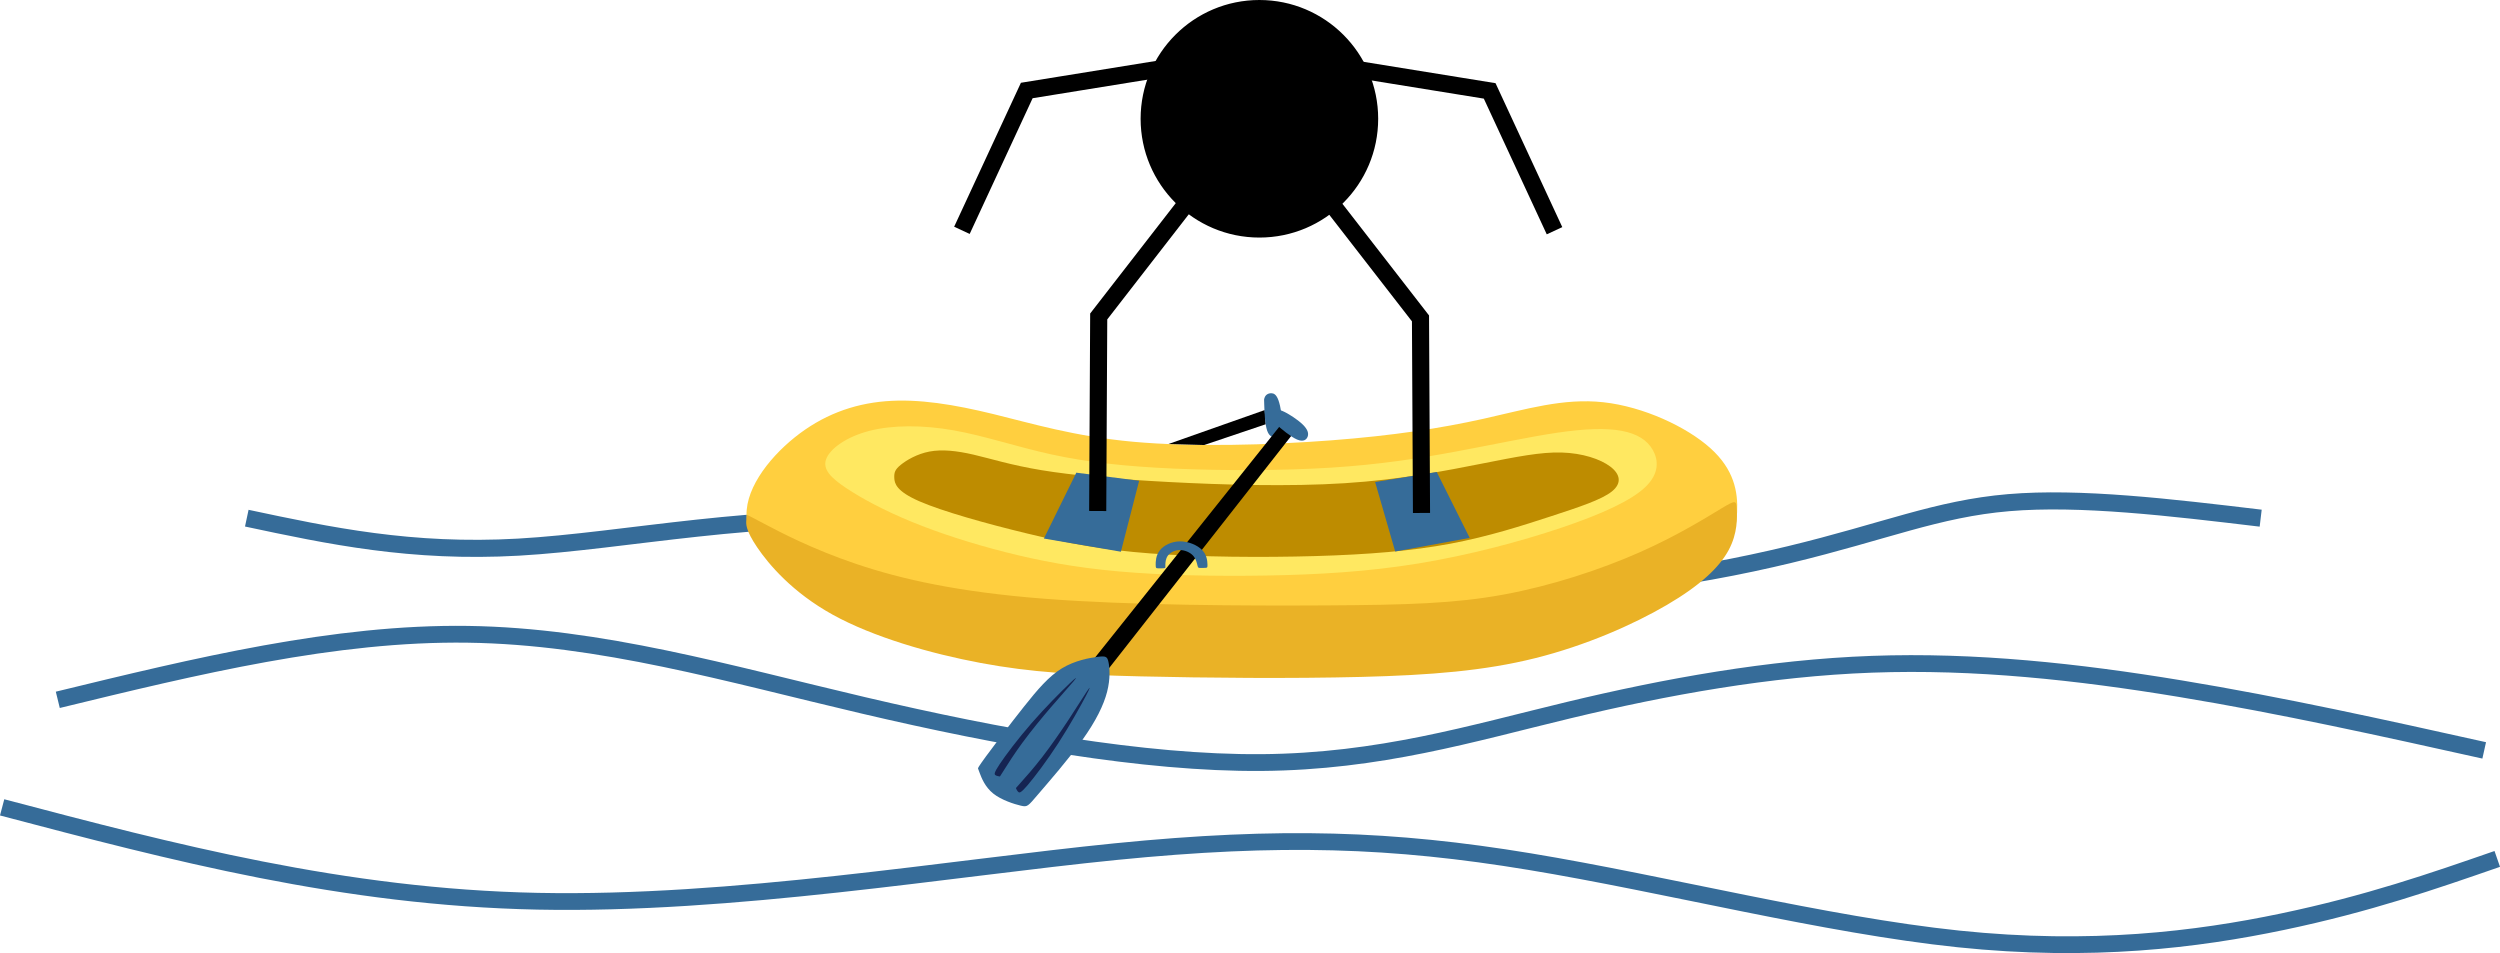 <?xml version="1.0" encoding="UTF-8" standalone="no"?>
<svg
   xmlns:dc="http://purl.org/dc/elements/1.1/"
   xmlns:cc="http://creativecommons.org/ns#"
   xmlns:rdf="http://www.w3.org/1999/02/22-rdf-syntax-ns#"
   xmlns:svg="http://www.w3.org/2000/svg"
   xmlns="http://www.w3.org/2000/svg"
   xmlns:sodipodi="http://sodipodi.sourceforge.net/DTD/sodipodi-0.dtd"
   xmlns:inkscape="http://www.inkscape.org/namespaces/inkscape"
   width="292.003mm"
   height="111.322mm"
   viewBox="0 0 292.003 111.322"
   version="1.1"
   id="svg1893"
   inkscape:version="1.0.2-2 (e86c870879, 2021-01-15)"
   sodipodi:docname="floatingPoint.svg">
  <defs
     id="defs1887">
    <inkscape:path-effect
       effect="bspline"
       id="path-effect2673"
       is_visible="true"
       lpeversion="1"
       weight="33.333"
       steps="2"
       helper_size="0"
       apply_no_weight="true"
       apply_with_weight="true"
       only_selected="false" />
    <inkscape:path-effect
       effect="bspline"
       id="path-effect2665"
       is_visible="true"
       lpeversion="1"
       weight="33.333"
       steps="2"
       helper_size="0"
       apply_no_weight="true"
       apply_with_weight="true"
       only_selected="false" />
    <inkscape:path-effect
       effect="bspline"
       id="path-effect2660"
       is_visible="true"
       lpeversion="1"
       weight="33.333"
       steps="2"
       helper_size="0"
       apply_no_weight="true"
       apply_with_weight="true"
       only_selected="false" />
    <inkscape:path-effect
       effect="bspline"
       id="path-effect2637"
       is_visible="true"
       lpeversion="1"
       weight="33.333"
       steps="2"
       helper_size="0"
       apply_no_weight="true"
       apply_with_weight="true"
       only_selected="false" />
    <inkscape:path-effect
       effect="bspline"
       id="path-effect2586"
       is_visible="true"
       lpeversion="1"
       weight="33.333"
       steps="2"
       helper_size="0"
       apply_no_weight="true"
       apply_with_weight="true"
       only_selected="false" />
    <inkscape:path-effect
       effect="bspline"
       id="path-effect2561"
       is_visible="true"
       lpeversion="1"
       weight="33.333"
       steps="2"
       helper_size="0"
       apply_no_weight="true"
       apply_with_weight="true"
       only_selected="false" />
    <inkscape:path-effect
       effect="bspline"
       id="path-effect2542"
       is_visible="true"
       lpeversion="1"
       weight="33.333"
       steps="2"
       helper_size="0"
       apply_no_weight="true"
       apply_with_weight="true"
       only_selected="false" />
    <inkscape:path-effect
       effect="bspline"
       id="path-effect2535"
       is_visible="true"
       lpeversion="1"
       weight="33.333"
       steps="2"
       helper_size="0"
       apply_no_weight="true"
       apply_with_weight="true"
       only_selected="false" />
    <inkscape:path-effect
       effect="bspline"
       id="path-effect2512"
       is_visible="true"
       lpeversion="1"
       weight="33.333"
       steps="2"
       helper_size="0"
       apply_no_weight="true"
       apply_with_weight="true"
       only_selected="false" />
    <inkscape:path-effect
       effect="bspline"
       id="path-effect2508"
       is_visible="true"
       lpeversion="1"
       weight="33.333"
       steps="2"
       helper_size="0"
       apply_no_weight="true"
       apply_with_weight="true"
       only_selected="false" />
    <inkscape:path-effect
       effect="bspline"
       id="path-effect2500"
       is_visible="true"
       lpeversion="1"
       weight="33.333"
       steps="2"
       helper_size="0"
       apply_no_weight="true"
       apply_with_weight="true"
       only_selected="false" />
    <inkscape:path-effect
       effect="bspline"
       id="path-effect2488"
       is_visible="true"
       lpeversion="1"
       weight="33.333"
       steps="2"
       helper_size="0"
       apply_no_weight="true"
       apply_with_weight="true"
       only_selected="false" />
    <inkscape:path-effect
       effect="bspline"
       id="path-effect2484"
       is_visible="true"
       lpeversion="1"
       weight="33.333"
       steps="2"
       helper_size="0"
       apply_no_weight="true"
       apply_with_weight="true"
       only_selected="false" />
    <inkscape:path-effect
       effect="bspline"
       id="path-effect2476"
       is_visible="true"
       lpeversion="1"
       weight="33.333"
       steps="2"
       helper_size="0"
       apply_no_weight="true"
       apply_with_weight="true"
       only_selected="false" />
  </defs>
  <sodipodi:namedview
     id="base"
     pagecolor="#ffffff"
     bordercolor="#666666"
     borderopacity="1.0"
     inkscape:pageopacity="0.0"
     inkscape:pageshadow="2"
     inkscape:zoom="0.39519943"
     inkscape:cx="714.15831"
     inkscape:cy="243.33595"
     inkscape:document-units="mm"
     inkscape:current-layer="layer1"
     inkscape:document-rotation="0"
     showgrid="false"
     fit-margin-top="0"
     fit-margin-left="0"
     fit-margin-right="0"
     fit-margin-bottom="0"
     inkscape:window-width="1346"
     inkscape:window-height="1040"
     inkscape:window-x="78"
     inkscape:window-y="0"
     inkscape:window-maximized="0" />
  <g
     inkscape:label="Layer 1"
     inkscape:groupmode="layer"
     id="layer1"
     transform="translate(45.84,-40.084)">
    <path
       style="fill:none;fill-opacity:1;stroke:#366c99;stroke-width:1.996;stroke-miterlimit:4;stroke-dasharray:none;stroke-opacity:1"
       d="m -17.015,100.606 c 9.605,2.047 19.209,4.094 31.726,3.385 12.517,-0.709 27.947,-4.172 45.975,-3.149 18.028,1.024 38.653,6.534 56.996,7.951 18.343,1.417 34.402,-1.26 45.502,-3.936 11.1,-2.677 17.24,-5.353 25.585,-6.062 8.345,-0.708 18.894,0.551 29.442,1.811"
       id="path2663"
       inkscape:path-effect="#path-effect2665"
       inkscape:original-d="m -17.015102,100.60554 c 9.6045541,2.04708 19.2088441,4.0939 28.812868,6.14046 15.430413,-3.46365 30.859945,-6.927426 46.289521,-10.391526 20.626281,5.511026 41.251472,11.021566 61.876803,16.531966 16.06021,-2.67639 32.11953,-5.35295 48.17889,-8.02982 6.14083,-2.67639 12.28116,-5.352936 18.42135,-8.029806 10.54945,1.25987 21.0982,2.51942 31.64691,3.778726" />
    <path
       style="fill:none;fill-opacity:1;stroke:#366c99;stroke-width:1.96;stroke-miterlimit:4;stroke-dasharray:none;stroke-opacity:1"
       d="m -39.09,121.825 c 16.182,-3.936 32.365,-7.873 47.891,-7.654 15.526,0.219 30.396,4.592 46.251,8.31 15.854,3.718 32.692,6.779 46.469,6.67 13.777,-0.109 24.492,-3.39 35.863,-6.123 11.371,-2.733 23.399,-4.92 35.426,-5.358 12.028,-0.437 24.055,0.875 35.973,2.843 11.918,1.968 23.727,4.592 35.535,7.216"
       id="path2635"
       inkscape:path-effect="#path-effect2637"
       inkscape:original-d="m -39.090245,121.82464 c 16.182582,-3.93596 32.3649008,-7.87228 48.5469646,-11.80878 14.8708044,4.374 29.7407494,8.74755 44.6107334,13.12082 16.838954,3.06181 33.676978,6.12335 50.515047,9.18458 10.71587,-3.27995 21.43092,-6.56014 32.14605,-9.84055 12.02782,-2.18665 24.055,-4.37337 36.08215,-6.5604 12.02793,1.31233 24.05511,2.62434 36.08227,3.93622 11.80916,2.6245 23.61769,5.24852 35.42608,7.87244" />
    <path
       style="fill:#ffcf3f;fill-opacity:1;stroke:none;stroke-width:1;stroke-opacity:1"
       d="m 48.998,109.317 c -3.314,-2.17 -7.101,-5.089 -7.589,-8.424 -0.488,-3.334 2.381,-7.159 5.577,-9.724 3.196,-2.564 6.746,-3.906 10.612,-4.221 3.866,-0.316 8.048,0.395 12.585,1.499 4.537,1.105 9.429,2.604 16.332,3.235 6.904,0.631 15.819,0.394 23.117,-0.164 7.297,-0.558 12.822,-1.414 17.793,-2.519 4.971,-1.105 9.31,-2.446 14.005,-1.933 4.695,0.513 9.744,2.88 12.506,5.365 2.761,2.485 3.235,5.089 3.12,7.484 -0.114,2.394 -0.817,4.58 -3.262,6.789 -2.446,2.209 -6.636,4.442 -11.495,6.416 -4.86,1.973 -10.534,3.731 -17.635,4.599 -7.101,0.868 -15.701,0.868 -24.42,0.828 -8.719,-0.04 -17.397,-0.118 -24.459,-0.828 -7.062,-0.71 -12.427,-2.051 -16.53,-3.432 -4.103,-1.381 -6.943,-2.801 -10.257,-4.971 z"
       id="path2474"
       inkscape:path-effect="#path-effect2476"
       inkscape:original-d="m 49.470633,110.06624 c -3.786963,-2.91906 -7.574187,-5.83838 -11.361677,-8.75796 2.761838,-3.78704 5.681102,-7.57419 8.521256,-11.36168 3.550859,-1.34107 7.101313,-2.68235 10.651572,-4.02392 4.182075,0.71038 8.36372,1.42047 12.545184,2.13031 4.892196,1.49941 9.783932,2.99849 14.675498,4.49733 8.916209,-0.23644 17.831784,-0.47314 26.747284,-0.7101 5.68122,-0.86766 11.20414,-1.73555 16.80581,-2.60372 4.33989,-1.34107 8.67933,-2.68235 13.01859,-4.02393 5.05,2.36733 10.09953,4.7343 15.1489,7.10105 0.47368,2.60403 0.94707,5.2077 1.42021,7.81115 -0.70192,2.18559 -1.40409,4.37083 -2.10653,6.55585 -4.18939,2.23341 -8.37905,4.46656 -12.56897,6.69944 -5.52288,1.73611 -11.20361,3.47189 -16.80581,5.20744 -8.60006,2.6e-4 -17.20005,2.6e-4 -25.80047,0 -8.836779,-0.0786 -17.51566,-0.15754 -26.273884,-0.23671 -5.365078,-1.34107 -10.730206,-2.68235 -16.095708,-4.02392 -2.840212,-1.41998 -5.680572,-2.84016 -8.521255,-4.26063 z"
       sodipodi:nodetypes="cccccccccccccccccc" />
    <path
       style="fill:#eab226;fill-opacity:1;stroke:none;stroke-width:1;stroke-opacity:1"
       d="m 43.306,101.199 c 1.897,1.004 5.691,3.013 10.907,4.77 5.217,1.757 11.856,3.264 21.898,4.045 10.043,0.781 23.488,0.837 32.972,0.781 9.485,-0.056 15.008,-0.223 20.643,-1.255 5.635,-1.032 11.381,-2.929 15.928,-4.938 4.547,-2.009 7.894,-4.129 9.582,-5.142 1.687,-1.014 1.714,-0.921 1.77,0.055 0.056,0.976 0.14,2.837 -0.947,4.84 -1.088,2.003 -3.291,4.097 -7.22,6.395 -3.929,2.298 -9.461,4.732 -15.375,6.21 -5.914,1.478 -12.162,1.981 -20.3,2.188 -8.137,0.207 -18.163,0.119 -25.759,-0.063 -7.597,-0.182 -12.765,-0.458 -18.682,-1.563 -5.918,-1.105 -12.585,-3.038 -17.299,-5.641 -4.714,-2.604 -7.476,-5.878 -8.83,-7.878 -1.354,-2 -1.301,-2.726 -1.264,-3.149 0.037,-0.422 0.058,-0.541 0.068,-0.6 0.01,-0.059 0.01,-0.059 1.908,0.945 z"
       id="path2482"
       inkscape:path-effect="#path-effect2484"
       inkscape:original-d="m 41.40849,100.19473 c 3.794062,2.00875 7.587856,4.01723 11.381386,6.02544 6.639539,1.50666 13.278545,3.01299 19.917423,4.51908 13.446188,0.0561 26.891576,0.11185 40.336971,0.16738 5.52369,-0.16712 11.0469,-0.33448 16.56996,-0.50212 5.74686,-1.89668 11.49322,-3.79353 17.23945,-5.69069 3.34779,-2.11985 6.69519,-4.23987 10.04239,-6.360188 0.0274,0.0926 0.0546,0.1849 0.0815,0.27696 0.0847,1.860668 0.16912,3.720998 0.25328,5.581098 -2.23143,2.17617 -4.46302,4.24039 -6.69493,6.36019 -5.63475,2.45512 -11.15796,4.90988 -16.73733,7.36442 -6.24847,0.5024 -12.49695,1.00451 -18.74581,1.50636 -10.02556,-0.0875 -20.050995,-0.17534 -30.076881,-0.26342 -5.167823,-0.27589 -10.335704,-0.55203 -15.503953,-0.82845 -6.666963,-1.93284 -13.333926,-3.86586 -20.001283,-5.79919 -2.761311,-3.27417 -5.522775,-6.54848 -8.284557,-9.82311 0.05348,-0.72578 0.106699,-1.45179 0.15965,-2.17809 0.02119,-0.11829 0.04211,-0.23684 0.06276,-0.35567 z" />
    <path
       style="fill:#ffe861;fill-opacity:1;stroke:none;stroke-width:1;stroke-opacity:1"
       d="m 53.024,97.109 c -1.808,-1.204 -2.812,-2.208 -2.366,-3.408 0.446,-1.2 2.343,-2.594 5.049,-3.292 2.706,-0.697 6.221,-0.697 9.822,-0.064 3.602,0.633 7.389,1.933 11.49,2.826 4.101,0.893 8.564,1.395 14.255,1.646 5.691,0.251 12.609,0.251 18.355,-0.112 5.747,-0.363 10.321,-1.088 14.673,-1.897 4.352,-0.809 8.48,-1.702 11.76,-2.184 3.279,-0.483 5.71,-0.555 7.517,-0.217 1.807,0.339 2.99,1.088 3.641,2.252 0.651,1.164 0.769,2.742 -0.888,4.32 -1.657,1.578 -5.089,3.156 -9.814,4.748 -4.725,1.592 -10.744,3.199 -16.682,4.17 -5.938,0.972 -11.741,1.305 -17.731,1.409 -5.991,0.105 -12.141,-0.021 -17.302,-0.482 -5.16,-0.461 -9.254,-1.244 -13.208,-2.249 -3.954,-1.005 -7.752,-2.231 -10.952,-3.545 -3.199,-1.314 -5.811,-2.718 -7.619,-3.922 z"
       id="path2486"
       inkscape:path-effect="#path-effect2488"
       inkscape:original-d="m 52.22047,96.909143 c -1.003977,-1.00398 -2.008216,-2.00822 -3.01272,-3.01272 1.8972,-1.39454 3.794059,-2.78929 5.690693,-4.18434 3.515172,2.7e-4 7.029942,2.7e-4 10.544516,0 3.682553,1.28349 7.476273,2.56666 11.214012,3.84959 4.463643,0.50239 8.926841,1.0045 13.389864,1.50636 6.918503,-0.0555 13.836455,2.6e-4 20.754295,0 4.57522,-0.72503 9.15,-1.4503 13.72461,-2.17585 4.12889,-0.89241 8.25734,-1.78505 12.38562,-2.67798 2.43064,-0.0723 4.86091,-0.14482 7.29097,-0.21763 1.1838,0.74983 2.36728,1.49937 3.55053,2.24867 0.11861,1.5783 0.23696,3.15628 0.35505,4.73403 -3.43198,1.5783 -6.86408,3.156277 -10.29652,4.734027 -6.01845,1.6069 -12.03693,3.21347 -18.05579,4.8198 -5.85792,0.33502 -11.66008,0.66976 -17.49051,1.00424 -6.150832,-0.12527 -12.301678,-0.2508 -18.45291,-0.37659 -4.171132,-0.78986 -8.263461,-1.57996 -12.395588,-2.37033 -3.787037,-1.18327 -7.574185,-2.44565 -11.361677,-3.66888 -2.611268,-1.403897 -5.2227,-2.807997 -7.834445,-4.212397 z" />
    <path
       style="fill:#be8c00;fill-opacity:1;stroke:none;stroke-width:1;stroke-opacity:1"
       d="m 58.613,95.904 c 0.03,0.631 0.207,1.539 2.91,2.722 2.703,1.183 7.93,2.643 12.595,3.767 4.665,1.124 8.768,1.913 14.468,2.337 5.701,0.424 12.999,0.483 19.185,0.305 6.186,-0.178 11.259,-0.593 15.776,-1.442 4.517,-0.849 8.478,-2.132 11.77,-3.206 3.292,-1.074 5.914,-1.939 7.113,-2.901 1.199,-0.962 0.976,-2.022 -0.181,-2.901 -1.158,-0.879 -3.25,-1.576 -5.691,-1.646 -2.441,-0.07 -5.23,0.488 -9.317,1.297 -4.087,0.809 -9.47,1.869 -16.012,2.287 -6.542,0.418 -14.241,0.195 -20.555,-0.14 -6.314,-0.335 -11.243,-0.782 -14.862,-1.381 -3.618,-0.598 -5.926,-1.348 -7.928,-1.811 -2.002,-0.464 -3.698,-0.641 -5.158,-0.365 -1.46,0.276 -2.683,1.006 -3.353,1.548 -0.671,0.543 -0.789,0.898 -0.759,1.529 z"
       id="path2498"
       inkscape:path-effect="#path-effect2500"
       inkscape:original-d="m 58.465292,95.627446 c 0.177792,0.90762 0.355317,1.81497 0.532579,2.72206 5.227529,1.45996 10.454585,2.919594 15.681479,4.378984 4.103174,0.78929 8.205919,1.57828 12.308482,2.36702 7.298711,0.0594 14.596858,0.11862 21.894898,0.17752 5.07372,-0.41491 10.14697,-0.83008 15.22006,-1.24552 3.96151,-1.28296 7.9226,-2.56613 11.88351,-3.84959 2.6225,-0.864514 5.24463,-1.729264 7.86654,-2.594284 -0.2229,-1.05979 -0.44606,-2.1198 -0.66949,-3.1801 -2.09194,-0.69714 -4.18407,-1.39451 -6.2765,-2.09216 -2.78935,0.55818 -5.57884,1.11608 -8.36866,1.67373 -5.38369,1.06032 -10.76742,2.12033 -16.15153,3.18009 -7.69906,-0.2229 -15.398077,-0.44606 -23.097511,-0.66949 -4.928941,-0.44697 -9.857951,-0.89418 -14.787324,-1.34167 -2.307622,-0.7493 -4.615416,-1.49884 -6.923521,-2.24866 -1.69613,-0.17727 -3.392459,-0.35479 -5.089086,-0.53258 -1.222716,0.73011 -2.44565,1.45992 -3.668874,2.18949 -0.118089,0.35532 -0.236437,0.71037 -0.355052,1.06516 z" />
    <path
       style="fill:#366c99;fill-opacity:1;stroke:none;stroke-width:1;stroke-opacity:1"
       d="m 79.875,95.292 7.338,0.947 -2.13,8.285 -8.995,-1.539"
       id="path2502" />
    <path
       style="fill:#366c99;fill-opacity:1;stroke:none;stroke-width:1;stroke-opacity:1"
       d="m 117.119,104.501 8.703,-1.59 -3.85,-7.699 -7.197,1.172"
       id="path2504" />
    <path
       style="fill:#000000;fill-opacity:1;stroke:none;stroke-width:1;stroke-opacity:1"
       d="m 101.998,89.637 -7.19,2.426 -4.172,-0.118 11.243,-3.965 z"
       id="path2563"
       sodipodi:nodetypes="ccccc" />
    <path
       style="fill:#366c99;fill-opacity:1;stroke:none;stroke-width:1;stroke-opacity:1"
       d="m 101.828,87.455 c 0.025,0.721 0.075,2.162 0.336,2.923 0.26,0.761 0.731,0.841 1.095,0.686 0.364,-0.155 0.622,-0.547 0.652,-1.383 0.03,-0.836 -0.168,-2.118 -0.418,-2.822 -0.249,-0.705 -0.55,-0.832 -0.815,-0.846 -0.265,-0.014 -0.493,0.086 -0.633,0.225 -0.14,0.139 -0.191,0.318 -0.217,0.408 -0.026,0.089 -0.025,0.089 -4.6e-4,0.81 z"
       id="path2540-7"
       inkscape:path-effect="#path-effect2586"
       inkscape:original-d="m 101.80267,86.734277 c 0.0501,1.441594 0.10027,2.882808 0.15046,4.323648 0.47065,0.08095 0.94131,0.161405 1.41199,0.241667 0.25792,-0.391191 0.51583,-0.782702 0.77384,-1.174568 -0.19824,-1.281027 -0.39645,-2.562394 -0.59464,-3.844127 -0.30063,-0.127181 -0.60122,-0.254611 -0.90178,-0.382487 -0.22867,0.100186 -0.45743,0.199863 -0.68608,0.299263 -0.0509,0.179349 -0.10266,0.358087 -0.15384,0.536659 z" />
    <g
       id="g2549"
       transform="translate(-16.737,-60.254)">
      <path
         style="fill:#000000;fill-opacity:1;stroke:none;stroke-width:1;stroke-opacity:1"
         d="m 120.599,149.832 -22.013,27.576 1.775,1.065 21.54,-27.457 z"
         id="path2538" />
      <path
         style="fill:#366c99;fill-opacity:1;stroke:none;stroke-width:1;stroke-opacity:1"
         d="m 85.34,190.664 c 0.202,0.53 0.607,1.59 1.562,2.357 0.956,0.767 2.462,1.241 3.236,1.423 0.774,0.181 0.816,0.07 2.008,-1.325 1.193,-1.395 3.536,-4.073 5.154,-6.332 1.618,-2.26 2.511,-4.101 2.908,-5.649 0.398,-1.548 0.3,-2.803 0.161,-3.466 -0.139,-0.663 -0.321,-0.732 -1.269,-0.614 -0.949,0.118 -2.664,0.425 -4.178,1.346 -1.513,0.921 -2.825,2.455 -4.43,4.477 -1.606,2.022 -3.506,4.533 -4.448,5.823 -0.941,1.29 -0.924,1.36 -0.915,1.395 0.009,0.035 0.009,0.035 0.211,0.565 z"
         id="path2506"
         inkscape:path-effect="#path-effect2508"
         inkscape:original-d="m 85.137404,190.13339 c 0.404752,1.0603 0.809236,2.12033 1.213459,3.1801 1.506653,0.4745 3.012982,0.94871 4.519077,1.42267 0.04211,-0.11132 0.08395,-0.2229 0.125529,-0.33475 2.343539,-2.67776 4.686718,-5.35568 7.02968,-8.03391 0.89294,-1.84088 1.785581,-3.68195 2.677971,-5.52332 -0.0974,-1.25506 -0.195,-2.51034 -0.2929,-3.7659 -0.18106,-0.0695 -0.36238,-0.13921 -0.543965,-0.20922 -1.715346,0.30712 -3.430889,0.61397 -5.146728,0.92055 -1.310854,1.53456 -2.621917,3.06878 -3.933274,4.60277 -1.900156,2.51091 -3.800504,5.02146 -5.701152,7.5318 0.0177,0.07 0.03513,0.13974 0.0523,0.20921 z" />
      <path
         style="fill:#152452;fill-opacity:1;stroke:none;stroke-width:1;stroke-opacity:1"
         d="m 89.595,192.481 c 0.044,0.091 0.133,0.274 0.259,0.372 0.126,0.099 0.289,0.113 1.09,-0.829 0.801,-0.942 2.241,-2.84 3.587,-4.919 1.346,-2.079 2.599,-4.337 3.196,-5.476 0.597,-1.139 0.538,-1.159 0.118,-0.538 -0.419,0.621 -1.198,1.884 -2.14,3.314 -0.942,1.43 -2.046,3.028 -3.067,4.349 -1.021,1.322 -1.958,2.367 -2.458,2.927 -0.501,0.56 -0.565,0.634 -0.597,0.671 -0.032,0.037 -0.032,0.037 0.012,0.128 z"
         id="path2510"
         inkscape:path-effect="#path-effect2512"
         inkscape:original-d="m 89.550779,192.3895 c 0.08903,0.18273 0.177789,0.36518 0.266287,0.54738 0.163002,0.0151 0.325731,0.0298 0.488198,0.0444 1.440228,-1.89832 2.880133,-3.79683 4.319805,-5.69563 1.252834,-2.25831 2.505355,-4.51679 3.757636,-6.77559 -0.05891,-0.0194 -0.118086,-0.0392 -0.177525,-0.0592 -0.778893,1.2627 -1.558023,2.52508 -2.337429,3.78722 -1.104363,1.59803 -2.208951,3.19574 -3.313822,4.79321 -0.936699,1.04572 -1.873623,2.09113 -2.81083,3.1363 -0.06384,0.0742 -0.12795,0.1482 -0.19232,0.2219 z" />
      <path
         style="fill:#152452;fill-opacity:1;stroke:none;stroke-width:1;stroke-opacity:1"
         d="m 87.588,191.019 c -0.1,-0.018 -0.3,-0.053 -0.429,-0.146 -0.129,-0.094 -0.188,-0.246 0.496,-1.276 0.685,-1.03 2.113,-2.937 3.74,-4.804 1.627,-1.867 3.453,-3.694 4.383,-4.581 0.93,-0.888 0.966,-0.836 0.484,-0.262 -0.482,0.574 -1.48,1.671 -2.595,2.971 -1.115,1.3 -2.346,2.802 -3.335,4.147 -0.989,1.345 -1.736,2.534 -2.136,3.17 -0.4,0.635 -0.453,0.717 -0.48,0.758 -0.027,0.041 -0.027,0.041 -0.127,0.024 z"
         id="path2510-6"
         inkscape:path-effect="#path-effect2535"
         inkscape:original-d="m 87.688526,191.03694 c -0.200185,-0.0351 -0.400035,-0.0703 -0.599574,-0.10509 -0.05945,-0.15253 -0.11843,-0.30489 -0.177246,-0.45704 1.427802,-1.90769 2.855875,-3.81511 4.28429,-5.72241 1.825501,-1.82675 3.651248,-3.65329 5.477372,-5.47966 0.03488,0.0512 0.07023,0.10274 0.10584,0.15432 -0.99909,1.09679 -1.997811,2.19369 -2.996225,3.29079 -1.23172,1.50206 -2.463075,3.00424 -3.694117,4.50664 -0.747022,1.18864 -1.493682,2.37743 -2.240035,3.56642 -0.05374,0.0818 -0.10719,0.16383 -0.160293,0.24603 z" />
      <path
         style="fill:#366c99;fill-opacity:1;stroke:none;stroke-width:1;stroke-opacity:1"
         d="m 119.949,149.891 c 0.602,0.542 1.706,1.469 2.446,1.785 0.74,0.315 1.114,0.02 1.243,-0.355 0.128,-0.375 0.01,-0.828 -0.592,-1.41 -0.602,-0.582 -1.686,-1.292 -2.377,-1.578 -0.69,-0.286 -0.986,-0.148 -1.174,0.039 -0.187,0.187 -0.266,0.424 -0.256,0.622 0.01,0.197 0.109,0.355 0.71,0.898 z"
         id="path2540"
         inkscape:path-effect="#path-effect2542"
         inkscape:original-d="m 119.4453,149.50637 c 1.10487,0.92735 2.20948,1.85443 3.31382,2.78124 0.37505,-0.29561 0.74982,-0.59149 1.12433,-0.88763 -0.11809,-0.45342 -0.23644,-0.90709 -0.35505,-1.36103 -1.08464,-0.70985 -2.1695,-1.41995 -3.25465,-2.13031 -0.29562,0.13834 -0.59149,0.27641 -0.88763,0.41422 -0.0786,0.23697 -0.15754,0.47367 -0.2367,0.71011 0.0989,0.15807 0.19751,0.31586 0.29588,0.4734 z" />
    </g>
    <path
       style="fill:#366c99;fill-opacity:1;stroke:none;stroke-width:1;stroke-opacity:1"
       d="m 90.274,106.059 c 0.007,-0.237 0.021,-0.711 0.3,-1.084 0.279,-0.373 0.823,-0.645 1.402,-0.645 0.579,1e-4 1.193,0.272 1.545,0.663 0.352,0.391 0.443,0.9 0.509,1.158 0.066,0.258 0.108,0.265 0.293,0.268 0.185,0.003 0.513,0.003 0.687,-0.014 0.174,-0.017 0.195,-0.052 0.181,-0.422 -0.014,-0.37 -0.063,-1.074 -0.614,-1.649 -0.551,-0.575 -1.604,-1.022 -2.587,-1.018 -0.983,0.003 -1.897,0.457 -2.364,1.05 -0.467,0.593 -0.488,1.325 -0.482,1.698 0.006,0.373 0.043,0.387 0.242,0.398 0.199,0.01 0.561,0.017 0.736,-0.01 0.174,-0.028 0.16,-0.09 0.153,-0.122 -0.007,-0.032 -0.007,-0.032 -3.9e-5,-0.268 z"
       id="path2559"
       inkscape:path-effect="#path-effect2561"
       inkscape:original-d="m 90.267437,106.29632 c 0.01421,-0.47396 0.02816,-0.94818 0.04184,-1.42267 0.544237,-0.27172 1.088191,-0.5437 1.631889,-0.81594 0.613979,0.27225 1.227669,0.54422 1.841105,0.81594 0.09093,0.50937 0.181587,1.01845 0.271982,1.52728 0.04211,0.007 0.08395,0.0142 0.125531,0.0209 0.328044,2.6e-4 0.65581,2.6e-4 0.983319,0 0.02119,-0.0346 0.04211,-0.0695 0.06276,-0.10461 -0.04855,-0.70411 -0.09737,-1.40846 -0.146452,-2.11309 -1.052814,-0.44607 -2.10585,-0.89239 -3.15917,-1.33898 -0.913334,0.45357 -1.826895,0.90687 -2.740739,1.3599 -0.02066,0.73254 -0.04158,1.46479 -0.06276,2.19678 0.03513,0.007 0.07,0.0282 0.104609,0.0418 0.362913,0.007 0.725548,0.0142 1.087927,0.0209 -0.01368,-0.0625 -0.02763,-0.12526 -0.04184,-0.18829 z" />
    <path
       style="fill:none;fill-opacity:1;stroke:#000000;stroke-width:2;stroke-miterlimit:4;stroke-dasharray:none;stroke-opacity:1"
       d="M 82.372,99.77 82.491,77.046 95.905,59.752 v 0"
       id="path2589" />
    <path
       style="fill:none;fill-opacity:1;stroke:#000000;stroke-width:2;stroke-miterlimit:4;stroke-dasharray:none;stroke-opacity:1"
       d="M 120.193,99.998 120.075,77.274 106.66,59.98 v 0"
       id="path2589-5" />
    <circle
       style="fill:#000000;fill-opacity:1;stroke:#000000;stroke-width:1;stroke-opacity:1"
       id="path2611"
       cx="101.259"
       cy="53.958"
       r="13.374" />
    <path
       style="fill:none;fill-opacity:1;stroke:#000000;stroke-width:2;stroke-miterlimit:4;stroke-dasharray:none;stroke-opacity:1"
       d="M 90.183,48.05 74.088,50.654 66.513,66.987"
       id="path2613" />
    <path
       style="fill:none;fill-opacity:1;stroke:#000000;stroke-width:2;stroke-miterlimit:4;stroke-dasharray:none;stroke-opacity:1"
       d="m 112.06,48.097 16.096,2.604 7.574,16.332"
       id="path2613-4" />
    <path
       style="fill:none;fill-opacity:1;stroke:#366c99;stroke-width:1.957;stroke-miterlimit:4;stroke-dasharray:none;stroke-opacity:1"
       d="m -45.591,134.385 c 19.923,5.251 39.846,10.502 62.55,10.965 22.703,0.463 48.186,-3.861 67.491,-5.792 19.305,-1.931 32.433,-1.467 48.341,1.158 15.908,2.626 34.595,7.413 50.117,9.035 15.522,1.622 27.877,0.077 37.838,-2.008 9.962,-2.085 17.529,-4.71 25.097,-7.336"
       id="path2671"
       inkscape:path-effect="#path-effect2673"
       inkscape:original-d="m -45.590956,134.38465 c 19.923342,5.25126 39.8464283,10.50225 59.769254,15.7531 25.483776,-4.32429 50.966282,-8.64855 76.449032,-12.97316 13.12819,0.46359 26.25553,0.92691 39.38288,1.38997 18.68813,4.78803 37.37536,9.57573 56.06258,14.36314 12.35592,-1.54418 24.71108,-3.08856 37.06621,-4.63324 7.56816,-2.6254 15.13561,-5.25085 22.70308,-7.87661" />
  </g>
</svg>
